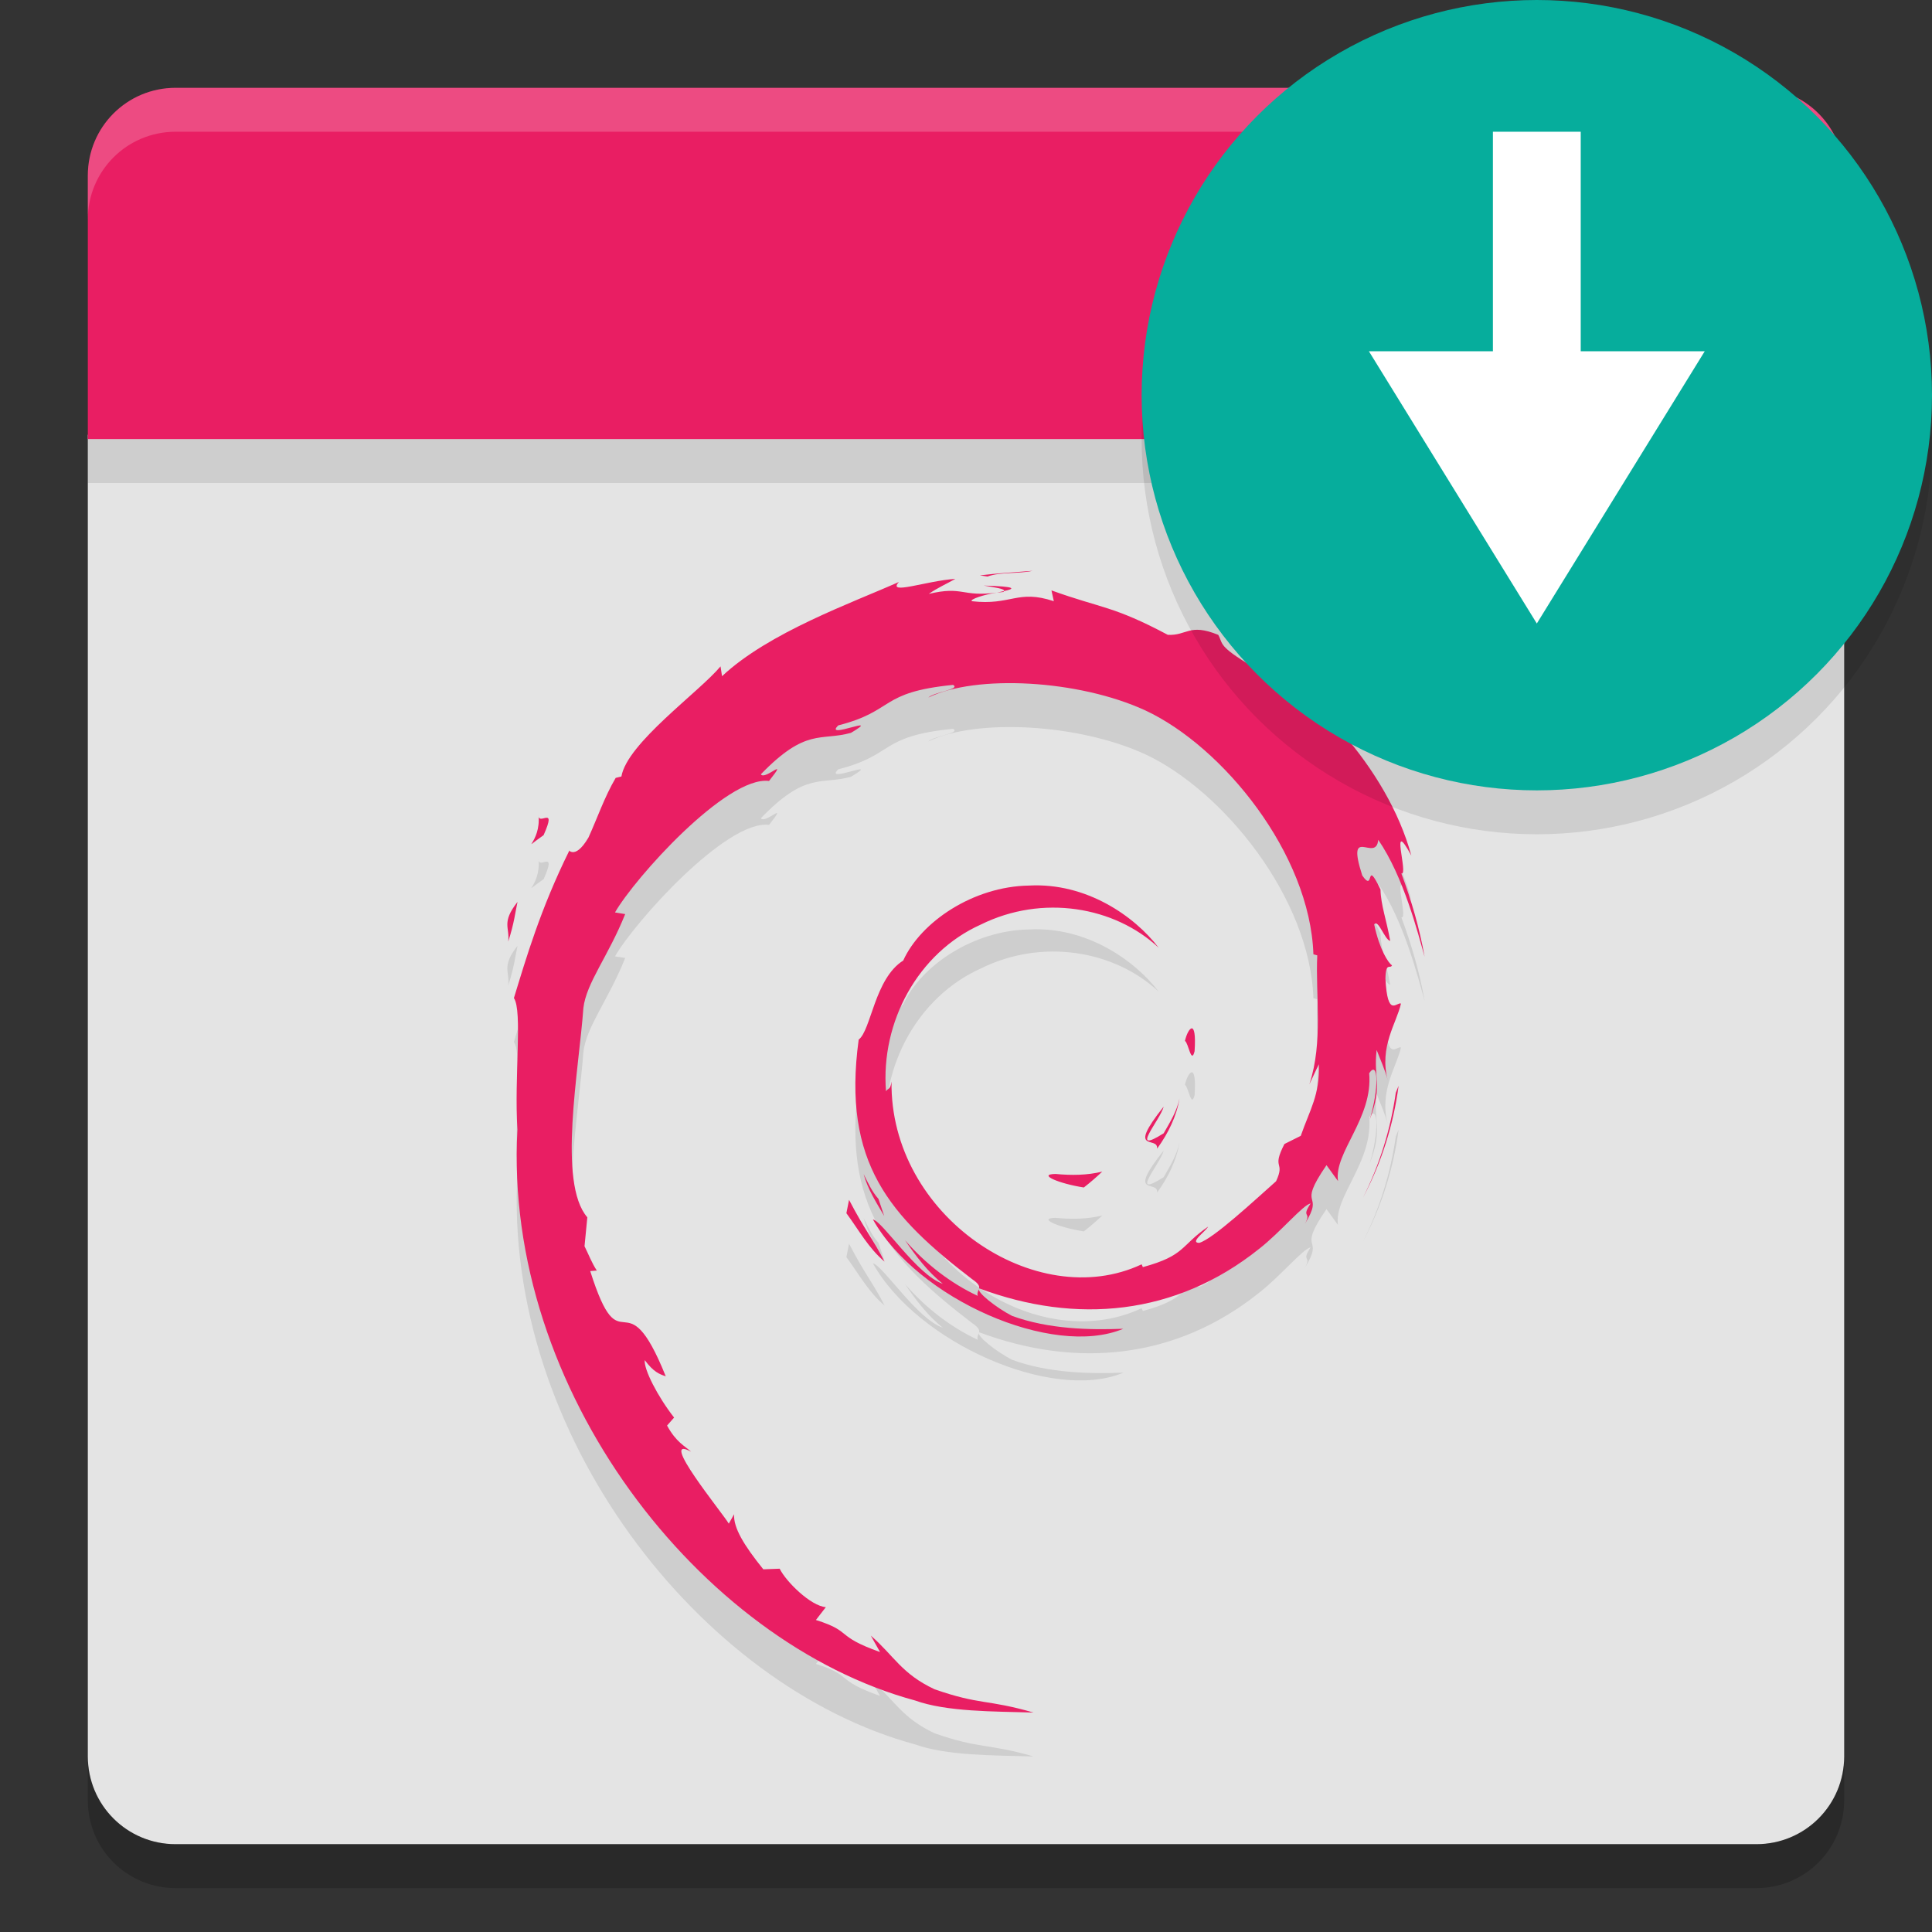 <svg xmlns="http://www.w3.org/2000/svg" width="22" height="22" version="1">
 <rect width="100%" height="100%" fill="#333333" stroke="none"/>
 <path style="fill:#e4e4e4" d="M 1,4.95 V 20 c 0,0.554 0.446,1 1,1 h 18 c 0.554,0 1,-0.446 1,-1 V 4.95 Z"/>
 <rect style="opacity:0.1" width="20" height=".5" x="1" y="5"/>
 <path style="opacity:0.1" d="m 11.758,7 c -0.202,0.017 -0.402,0.027 -0.6,0.052 l 0.087,0.013 C 11.391,7.011 11.603,7.035 11.758,7 Z M 10.879,7.092 C 10.552,7.112 10.096,7.282 10.236,7.127 9.702,7.365 8.754,7.701 8.222,8.2 l -0.017,-0.112 C 7.961,8.381 7.141,8.962 7.076,9.342 l -0.065,0.016 c -0.127,0.215 -0.209,0.458 -0.31,0.679 -0.166,0.283 -0.243,0.109 -0.22,0.153 -0.327,0.662 -0.489,1.218 -0.629,1.675 0.1,0.149 0.002,0.898 0.04,1.498 -0.164,2.962 2.078,5.837 4.529,6.501 0.359,0.129 0.893,0.124 1.348,0.137 -0.536,-0.153 -0.605,-0.082 -1.128,-0.264 C 10.265,19.559 10.183,19.357 9.916,19.125 l 0.105,0.187 C 9.498,19.126 9.717,19.082 9.291,18.947 l 0.113,-0.146 c -0.17,-0.013 -0.45,-0.286 -0.526,-0.438 l -0.186,0.007 C 8.47,18.095 8.351,17.897 8.359,17.743 l -0.06,0.107 C 8.232,17.734 7.48,16.818 7.87,17.031 7.798,16.965 7.7,16.924 7.596,16.733 l 0.08,-0.091 C 7.488,16.401 7.33,16.092 7.342,15.988 7.442,16.124 7.512,16.149 7.581,16.172 7.107,14.995 7.08,16.107 6.721,14.974 l 0.075,-0.006 C 6.738,14.88 6.703,14.785 6.656,14.691 L 6.688,14.362 C 6.347,13.968 6.593,12.683 6.643,11.979 6.676,11.692 6.928,11.387 7.119,10.909 L 7.003,10.89 C 7.225,10.502 8.272,9.333 8.757,9.393 8.992,9.098 8.71,9.391 8.664,9.317 9.18,8.784 9.342,8.941 9.69,8.845 10.066,8.622 9.368,8.932 9.546,8.76 10.195,8.594 10.006,8.383 10.853,8.299 c 0.089,0.051 -0.208,0.078 -0.282,0.144 0.541,-0.265 1.711,-0.204 2.472,0.147 0.882,0.412 1.874,1.631 1.913,2.777 l 0.044,0.012 c -0.022,0.456 0.07,0.984 -0.09,1.468 l 0.108,-0.229 c 0.013,0.348 -0.102,0.517 -0.206,0.816 l -0.186,0.093 c -0.152,0.296 0.014,0.188 -0.095,0.424 -0.238,0.211 -0.721,0.661 -0.876,0.702 -0.113,-0.003 0.077,-0.133 0.102,-0.185 -0.318,0.219 -0.256,0.328 -0.743,0.461 L 13,14.897 c -1.201,0.565 -2.87,-0.554 -2.848,-2.082 -0.013,0.097 -0.037,0.072 -0.063,0.111 -0.062,-0.786 0.363,-1.576 1.08,-1.898 0.701,-0.347 1.524,-0.205 2.025,0.264 -0.276,-0.361 -0.825,-0.743 -1.476,-0.708 -0.637,0.01 -1.234,0.415 -1.433,0.854 -0.326,0.205 -0.365,0.793 -0.507,0.9 -0.192,1.407 0.36,2.014 1.293,2.729 0.146,0.099 0.042,0.114 0.062,0.189 -0.31,-0.145 -0.594,-0.365 -0.827,-0.633 0.124,0.181 0.257,0.358 0.43,0.496 -0.293,-0.099 -0.682,-0.709 -0.796,-0.733 0.504,0.902 2.044,1.583 2.851,1.245 -0.373,0.014 -0.847,0.007 -1.267,-0.147 -0.177,-0.091 -0.416,-0.278 -0.373,-0.313 1.101,0.411 2.237,0.311 3.189,-0.452 0.242,-0.189 0.507,-0.509 0.584,-0.514 -0.115,0.173 0.02,0.083 -0.068,0.236 0.241,-0.389 -0.105,-0.159 0.249,-0.673 l 0.131,0.181 c -0.049,-0.324 0.401,-0.716 0.355,-1.228 0.103,-0.156 0.115,0.169 0.006,0.528 0.152,-0.399 0.04,-0.464 0.079,-0.793 0.042,0.111 0.098,0.229 0.126,0.346 -0.099,-0.386 0.101,-0.65 0.151,-0.874 -0.049,-0.022 -0.153,0.171 -0.177,-0.284 0.004,-0.198 0.055,-0.104 0.075,-0.152 -0.039,-0.022 -0.141,-0.174 -0.203,-0.465 0.045,-0.068 0.121,0.177 0.182,0.187 -0.039,-0.231 -0.107,-0.407 -0.11,-0.585 -0.179,-0.373 -0.063,0.05 -0.208,-0.16 -0.19,-0.593 0.158,-0.137 0.182,-0.406 0.288,0.417 0.453,1.064 0.528,1.332 -0.058,-0.327 -0.151,-0.644 -0.265,-0.95 0.088,0.037 -0.141,-0.672 0.114,-0.202 -0.272,-1.001 -1.165,-1.937 -1.986,-2.376 0.1,0.092 0.227,0.207 0.182,0.226 -0.409,-0.243 -0.336,-0.262 -0.395,-0.364 -0.332,-0.135 -0.354,0.011 -0.574,0 -0.627,-0.333 -0.748,-0.298 -1.325,-0.506 L 12,7.346 c -0.415,-0.138 -0.485,0.052 -0.934,0 -0.027,-0.021 0.144,-0.077 0.285,-0.098 -0.402,0.053 -0.382,-0.079 -0.775,0.015 0.097,-0.068 0.2,-0.113 0.303,-0.171 z m 0.473,0.156 0.075,-0.007 0.005,-0.01 z m 0.08,-0.017 C 11.558,7.204 11.586,7.179 11.202,7.168 c 0.115,0.02 0.249,0.036 0.229,0.063 z M 6.132,9.783 c 0.034,0.311 -0.234,0.432 0.059,0.227 C 6.348,9.656 6.13,9.912 6.132,9.783 Z M 5.893,10.77 C 5.706,11.008 5.807,11.059 5.787,11.222 5.855,11.015 5.867,10.89 5.893,10.77 Z m 7.678,1.44 c -0.027,7e-4 -0.061,0.069 -0.078,0.143 0.04,0.021 0.072,0.273 0.11,0.117 0.013,-0.194 -0.006,-0.26 -0.032,-0.26 z m 2.355,0.654 -0.032,0.079 c -0.058,0.412 -0.183,0.82 -0.375,1.198 0.212,-0.399 0.349,-0.835 0.407,-1.277 z m -2.495,0.145 c -0.029,0.143 -0.106,0.266 -0.18,0.396 -0.403,0.254 -0.038,-0.15 0,-0.304 -0.433,0.545 -0.059,0.326 -0.075,0.479 0.129,-0.177 0.222,-0.371 0.255,-0.571 z m -0.878,0.832 c -0.175,0.043 -0.354,0.044 -0.533,0.027 -0.215,0.003 0.041,0.111 0.322,0.154 0.078,-0.061 0.148,-0.122 0.211,-0.182 z m -2.719,0.028 c 0.048,0.175 0.145,0.325 0.235,0.478 l -0.066,-0.195 C 9.928,14.068 9.884,13.968 9.834,13.869 Z m -0.166,0.295 -0.03,0.151 c 0.142,0.192 0.254,0.401 0.435,0.551 -0.13,-0.254 -0.226,-0.359 -0.404,-0.702 z"/>
 <path style="opacity:0.2" d="m 1,20 v 0.5 c 0,0.554 0.446,1 1,1 h 18 c 0.554,0 1,-0.446 1,-1 V 20 c 0,0.554 -0.446,1 -1,1 H 2 C 1.446,21 1,20.554 1,20 Z"/>
 <path style="fill:#e91e63" d="m 11.758,6.5 c -0.202,0.017 -0.402,0.027 -0.6,0.052 l 0.087,0.013 C 11.391,6.511 11.603,6.535 11.758,6.5 Z M 10.879,6.592 C 10.552,6.612 10.096,6.782 10.236,6.627 9.702,6.865 8.754,7.201 8.222,7.7 l -0.017,-0.112 C 7.961,7.881 7.141,8.462 7.076,8.842 l -0.065,0.016 c -0.127,0.215 -0.209,0.458 -0.31,0.679 -0.166,0.283 -0.243,0.109 -0.22,0.153 -0.327,0.662 -0.489,1.218 -0.629,1.675 0.1,0.149 0.002,0.898 0.04,1.498 -0.164,2.962 2.078,5.837 4.529,6.501 0.359,0.129 0.893,0.124 1.348,0.137 C 11.234,19.347 11.164,19.418 10.642,19.236 10.265,19.059 10.183,18.857 9.916,18.625 l 0.105,0.187 C 9.498,18.626 9.717,18.582 9.291,18.447 l 0.113,-0.146 c -0.17,-0.013 -0.45,-0.286 -0.526,-0.438 l -0.186,0.007 C 8.47,17.595 8.351,17.397 8.359,17.243 l -0.06,0.107 C 8.232,17.234 7.48,16.318 7.87,16.531 7.798,16.465 7.7,16.424 7.596,16.233 l 0.08,-0.091 C 7.488,15.901 7.33,15.592 7.342,15.488 7.442,15.624 7.512,15.649 7.581,15.672 7.107,14.495 7.08,15.607 6.721,14.474 l 0.075,-0.006 C 6.738,14.38 6.703,14.285 6.656,14.191 L 6.688,13.862 C 6.347,13.468 6.593,12.183 6.643,11.479 6.676,11.192 6.928,10.887 7.119,10.409 L 7.003,10.39 C 7.225,10.002 8.272,8.833 8.757,8.893 8.992,8.598 8.71,8.891 8.664,8.817 9.18,8.284 9.342,8.441 9.69,8.345 10.066,8.122 9.368,8.432 9.546,8.26 10.195,8.094 10.006,7.883 10.853,7.799 c 0.089,0.051 -0.208,0.078 -0.282,0.144 0.541,-0.265 1.711,-0.204 2.472,0.147 0.882,0.412 1.874,1.631 1.913,2.777 l 0.044,0.012 c -0.022,0.456 0.07,0.984 -0.09,1.468 l 0.108,-0.229 c 0.013,0.348 -0.102,0.517 -0.206,0.816 l -0.186,0.093 c -0.152,0.296 0.014,0.188 -0.095,0.424 -0.238,0.211 -0.721,0.661 -0.876,0.702 -0.113,-0.003 0.077,-0.133 0.102,-0.185 -0.318,0.219 -0.256,0.328 -0.743,0.461 L 13,14.397 c -1.201,0.565 -2.87,-0.554 -2.848,-2.082 -0.013,0.097 -0.037,0.072 -0.063,0.111 -0.062,-0.786 0.363,-1.576 1.08,-1.898 0.701,-0.347 1.524,-0.205 2.025,0.264 -0.276,-0.361 -0.825,-0.743 -1.476,-0.708 -0.637,0.01 -1.234,0.415 -1.433,0.854 -0.326,0.205 -0.365,0.793 -0.507,0.9 -0.192,1.407 0.36,2.014 1.293,2.729 0.146,0.099 0.042,0.114 0.062,0.189 -0.31,-0.145 -0.594,-0.365 -0.827,-0.633 0.124,0.181 0.257,0.358 0.43,0.496 -0.293,-0.099 -0.682,-0.709 -0.796,-0.733 0.504,0.902 2.044,1.583 2.851,1.245 -0.373,0.014 -0.847,0.007 -1.267,-0.147 -0.177,-0.091 -0.416,-0.278 -0.373,-0.313 1.101,0.411 2.237,0.311 3.189,-0.452 0.242,-0.189 0.507,-0.509 0.584,-0.514 -0.115,0.173 0.02,0.083 -0.068,0.236 0.241,-0.389 -0.105,-0.159 0.249,-0.673 l 0.131,0.181 c -0.049,-0.324 0.401,-0.716 0.355,-1.228 0.103,-0.156 0.115,0.169 0.006,0.528 0.152,-0.399 0.04,-0.464 0.079,-0.793 0.042,0.111 0.098,0.229 0.126,0.346 -0.099,-0.386 0.101,-0.65 0.151,-0.874 -0.049,-0.022 -0.153,0.171 -0.177,-0.284 0.004,-0.198 0.055,-0.104 0.075,-0.152 -0.039,-0.022 -0.141,-0.174 -0.203,-0.465 0.045,-0.068 0.121,0.177 0.182,0.187 -0.039,-0.231 -0.107,-0.407 -0.11,-0.585 -0.179,-0.373 -0.063,0.05 -0.208,-0.16 -0.19,-0.593 0.158,-0.137 0.182,-0.406 0.288,0.417 0.453,1.064 0.528,1.332 -0.058,-0.327 -0.151,-0.644 -0.265,-0.95 0.088,0.037 -0.141,-0.672 0.114,-0.202 -0.272,-1.001 -1.165,-1.937 -1.986,-2.376 0.1,0.092 0.227,0.207 0.182,0.226 -0.409,-0.243 -0.336,-0.262 -0.395,-0.364 -0.332,-0.135 -0.354,0.011 -0.574,0 -0.627,-0.333 -0.748,-0.298 -1.325,-0.506 L 12,6.846 c -0.415,-0.138 -0.485,0.052 -0.934,0 -0.027,-0.021 0.144,-0.077 0.285,-0.098 -0.402,0.053 -0.382,-0.079 -0.775,0.015 0.097,-0.068 0.2,-0.113 0.303,-0.171 z m 0.473,0.156 0.075,-0.007 0.005,-0.01 z m 0.08,-0.017 C 11.558,6.704 11.586,6.679 11.202,6.668 c 0.115,0.02 0.249,0.036 0.229,0.063 z M 6.132,9.283 C 6.165,9.594 5.898,9.715 6.19,9.51 6.348,9.156 6.13,9.412 6.132,9.283 Z M 5.893,10.27 C 5.706,10.508 5.807,10.559 5.787,10.722 5.855,10.515 5.867,10.39 5.893,10.27 Z m 7.678,1.44 c -0.027,7e-4 -0.061,0.069 -0.078,0.143 0.04,0.021 0.072,0.273 0.11,0.117 0.013,-0.194 -0.006,-0.26 -0.032,-0.26 z m 2.355,0.654 -0.032,0.079 c -0.058,0.412 -0.183,0.82 -0.375,1.198 0.212,-0.399 0.349,-0.835 0.407,-1.277 z m -2.495,0.145 c -0.029,0.143 -0.106,0.266 -0.18,0.396 -0.403,0.254 -0.038,-0.15 0,-0.304 -0.433,0.545 -0.059,0.326 -0.075,0.479 0.129,-0.177 0.222,-0.371 0.255,-0.571 z m -0.878,0.832 c -0.175,0.043 -0.354,0.044 -0.533,0.027 -0.215,0.003 0.041,0.111 0.322,0.154 0.078,-0.061 0.148,-0.122 0.211,-0.182 z m -2.719,0.028 c 0.048,0.175 0.145,0.325 0.235,0.478 l -0.066,-0.195 C 9.928,13.568 9.884,13.468 9.834,13.369 Z m -0.166,0.295 -0.03,0.151 c 0.142,0.192 0.254,0.401 0.435,0.551 -0.13,-0.254 -0.226,-0.359 -0.404,-0.702 z"/>
 <path style="fill:#e91e63" d="M 2,1 C 1.446,1 1,1.446 1,2 V 5 H 21 V 2 C 21,1.446 20.554,1 20,1 Z"/>
 <path style="opacity:0.2;fill:#ffffff" d="M 2,1 C 1.446,1 1,1.446 1,2 v 0.5 c 0,-0.554 0.446,-1 1,-1 h 18 c 0.554,0 1,0.446 1,1 V 2 C 21,1.446 20.554,1 20,1 Z"/>
 <circle style="opacity:0.1" cx="17.5" cy="5" r="4.5"/>
 <circle style="fill:#06ad9c" cx="17.5" cy="4.5" r="4.5"/>
 <path style="fill:#ffffff" d="M 18,1.5 V 4 h 1.412 L 17.5,7.1 15.588,4 H 17 V 1.5 h 1 z"/>
</svg>
